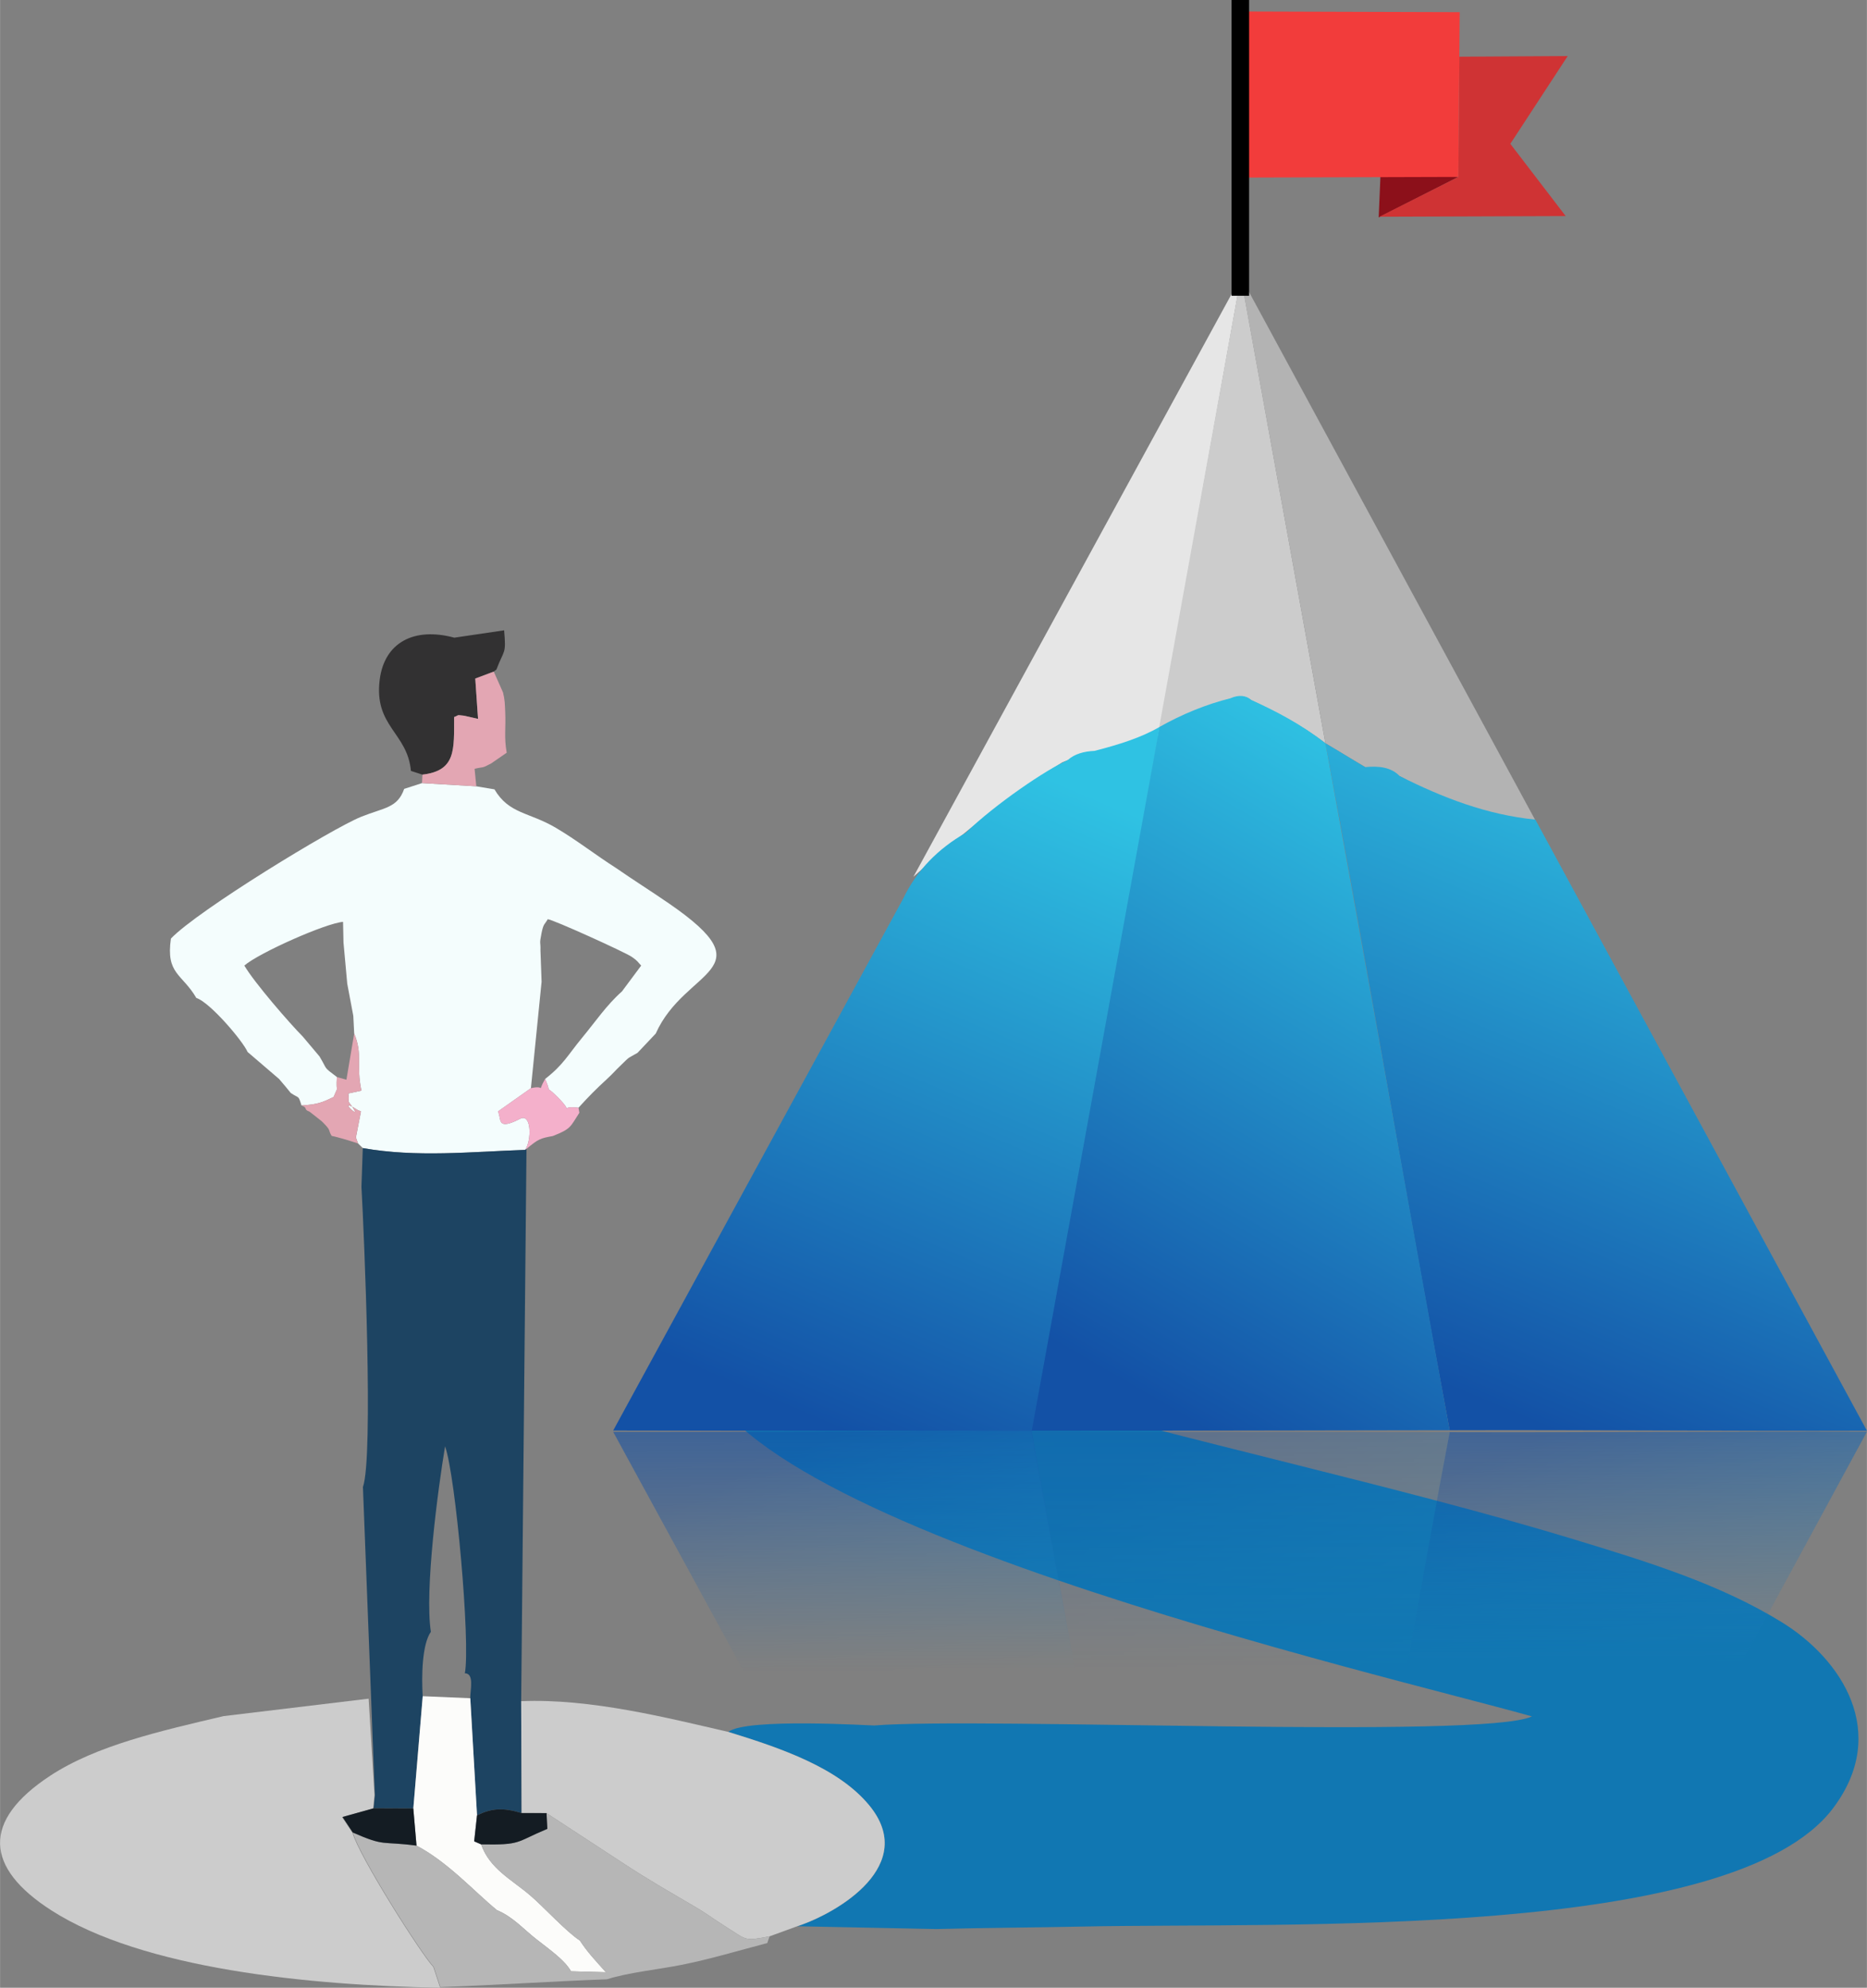 <?xml version="1.0" encoding="UTF-8"?>
<!DOCTYPE svg PUBLIC "-//W3C//DTD SVG 1.1//EN" "http://www.w3.org/Graphics/SVG/1.1/DTD/svg11.dtd">
<!-- Creator: CorelDRAW 2019 (64-Bit) -->
<svg xmlns="http://www.w3.org/2000/svg" xml:space="preserve" width="3.112in" height="3.312in" version="1.1" style="shape-rendering:geometricPrecision; text-rendering:geometricPrecision; image-rendering:optimizeQuality; fill-rule:evenodd; clip-rule:evenodd"
viewBox="0 0 1071.77 1140.73"
 xmlns:xlink="http://www.w3.org/1999/xlink">
 <rect x="0" y="0" width="1071.77" height="1140.73" fill="#808080" stroke="none"/>
 <defs>
  <style type="text/css">
   <![CDATA[
    .fil19 {fill:black}
    .fil0 {fill:#1177B2}
    .fil9 {fill:#141C23}
    .fil2 {fill:#1D4462}
    .fil5 {fill:#323132}
    .fil16 {fill:#8C101A}
    .fil12 {fill:#B3B3B3}
    .fil6 {fill:#B6B6B6}
    .fil11 {fill:#CCCCCC}
    .fil3 {fill:#CCCCCC}
    .fil17 {fill:#CF3334}
    .fil7 {fill:#E3A6B3}
    .fil10 {fill:#E6E6E6}
    .fil18 {fill:#F23C3B}
    .fil8 {fill:#F4B0CB}
    .fil1 {fill:#F4FDFD}
    .fil4 {fill:#FCFCFA}
    .fil13 {fill:url(#id6)}
    .fil21 {fill:url(#id7)}
    .fil14 {fill:url(#id8)}
    .fil15 {fill:url(#id9)}
    .fil20 {fill:url(#id10)}
    .fil22 {fill:url(#id11)}
   ]]>
  </style>
     <mask id="id0">
  <linearGradient id="id1" gradientUnits="userSpaceOnUse" x1="696.43" y1="247.57" x2="703.17" y2="957.15">
   <stop offset="0" style="stop-opacity:1; stop-color:white"/>
   <stop offset="0.671" style="stop-opacity:21.58; stop-color:white"/>
   <stop offset="1" style="stop-opacity:0; stop-color:white"/>
  </linearGradient>
      <rect style="fill:url(#id1)" x="803.3" y="820.36" width="269.67" height="155.03"/>
     </mask>
     <mask id="id2">
  <linearGradient id="id3" gradientUnits="userSpaceOnUse" x1="696.43" y1="247.57" x2="703.17" y2="957.15">
   <stop offset="0" style="stop-opacity:1; stop-color:white"/>
   <stop offset="0.671" style="stop-opacity:0.502; stop-color:white"/>
   <stop offset="1" style="stop-opacity:0; stop-color:white"/>
  </linearGradient>
      <rect style="fill:url(#id3)" x="590.75" y="820.32" width="242.65" height="155.07"/>
     </mask>
     <mask id="id4">
  <linearGradient id="id5" gradientUnits="userSpaceOnUse" x1="696.43" y1="247.57" x2="703.17" y2="957.15">
   <stop offset="0" style="stop-opacity:1; stop-color:white"/>
   <stop offset="0.671" style="stop-opacity:1.502; stop-color:white"/>
   <stop offset="1" style="stop-opacity:0; stop-color:white"/>
  </linearGradient>
      <rect style="fill:url(#id5)" x="350.79" y="820.14" width="270.42" height="155.25"/>
     </mask>
  <linearGradient id="id6" gradientUnits="userSpaceOnUse" x1="842.35" y1="800.6" x2="990.29" y2="447.03">
   <stop offset="0" style="stop-opacity:1; stop-color:#1351A6"/>
   <stop offset="1" style="stop-opacity:1; stop-color:#2FC2E3"/>
  </linearGradient>
  <linearGradient id="id7" gradientUnits="userSpaceOnUse" xlink:href="#id6" x1="615.81" y1="866.06" x2="808.34" y2="1198.73">
  </linearGradient>
  <linearGradient id="id8" gradientUnits="userSpaceOnUse" xlink:href="#id6" x1="615.81" y1="776.6" x2="808.34" y2="443.94">
  </linearGradient>
  <linearGradient id="id9" gradientUnits="userSpaceOnUse" xlink:href="#id6" x1="432.26" y1="799.51" x2="585.4" y2="438.99">
  </linearGradient>
  <linearGradient id="id10" gradientUnits="userSpaceOnUse" xlink:href="#id6" x1="842.35" y1="842.06" x2="990.29" y2="1195.64">
  </linearGradient>
  <linearGradient id="id11" gradientUnits="userSpaceOnUse" xlink:href="#id6" x1="432.26" y1="843.16" x2="585.4" y2="1203.68">
  </linearGradient>
 </defs>
 <g id="Layer_x0020_1">
  <g id="_2967039097168">
   <path class="fil0" d="M615.64 691.24c-7.5,0.16 -13.92,0.37 -19.08,0.63 -69.48,3.48 -188.84,13.86 -195.07,82.53 -8.63,95.12 397.21,187.61 477.94,210.62 -27.93,13.27 -316.06,0.25 -377.6,5.2 0.11,0.17 -73.57,-4.56 -83.74,3.7 30.59,9.4 63.18,20.64 80.88,42.11 28.11,34.09 -17.31,61.49 -41.28,69.41l79.85 1.61c27.87,-0.76 55.85,-0.83 83.75,-1.43 116.3,-2.48 373.57,8.16 430.98,-67.85 32.9,-43.56 4.78,-85.81 -29.46,-106.86 -35.16,-21.62 -75.41,-34.19 -119.92,-47.71 -100.14,-30.4 -220.06,-55.74 -328.46,-87.09 -15.53,-4.67 -12.68,-5.12 -17.34,-12.05 53.52,-6.02 109.59,-8.52 166.64,-9.71l-108.09 -83.1z"/>
   <path class="fil1" d="M232.01 452.7c-3.89,11.09 -11.34,10.67 -24.74,16.05 -16.42,6.58 -93.79,53.74 -109.18,69.87 -2.98,20.48 6.37,20.05 14.59,34.09 7.83,2.5 26.68,24.67 29.43,31l18.05 15.47c3.16,3.6 4.73,5.63 6.69,8.02 5.02,3.43 4.26,1.03 6.2,7.19 9.35,-0.57 12,-1.72 18.44,-4.87 3.2,-7.72 1.22,-0.8 1.88,-11.44 -8.12,-6.15 -5.08,-3.64 -10,-11.84l-9.59 -11.38c-7.41,-7.44 -27.93,-31.08 -33.55,-40.74 8.31,-7.25 46.99,-24.43 56.67,-25.07l0.26 11.85 2.15 23.62 3.48 18.46 0.51 10.16c5.07,12.13 1.01,18.11 4.15,32.75l-7.52 1.64c0.79,5.66 -0.88,3.41 1.5,6.61 8.31,11.18 -9.96,-6.07 3.95,2.93 0.26,0.17 1.25,0.42 1.8,0.75l-2.9 14.98 1.25 3.41 2.72 2.65c30.97,5.46 62.05,2.12 93.19,1.03 3.78,-5.49 3.61,-20.75 -2.56,-18 -14.11,7.25 -10.81,0.52 -13.04,-4.05l18.91 -13.34 6.13 -61.09 -0.65 -18.11c0.14,-5.07 -0.73,-3.09 0.61,-9.77 1.16,-5.75 1.8,-4.84 3.57,-8.01 3.16,0.23 44.4,18.94 48.27,21.61 3.67,2.53 3.27,2.86 5.38,5l-11.05 14.84c-8.71,7.68 -15.33,17.48 -22.9,26.63 -8.21,9.93 -10.63,15.38 -21.19,23.58 4.86,11.34 -1.98,1.32 7.02,10.29 10.99,10.94 -0.82,4.77 12.12,6.23 6.57,-7.17 9.47,-10.09 16.38,-16.49 4.06,-3.76 4.31,-4.42 7.71,-7.66 5.85,-5.59 3.14,-3.49 9.8,-7.34l10.45 -11.05c16.92,-37.94 64.65,-35.43 7.69,-74.62 -10.43,-7.18 -20.11,-13.23 -30.52,-20.44 -11.77,-7.5 -22.51,-15.97 -34.53,-23.05 -15.35,-9.05 -26.89,-7.87 -35.22,-22.06l-10.41 -1.74 -31.17 -1.84 -10.23 3.31z"/>
   <path class="fil2" d="M207.48 681.2c1.53,27.32 6.98,154.93 0.84,172.17l6.85 176.76 -0.73 7.62 22.8 0.08 5.39 -64.4c-0.69,-11.33 -0.43,-29.71 4.69,-36.96 -3.64,-23.84 4.1,-82.16 8.16,-106.45 6.05,16.8 14.66,112.71 11.36,130.25 5.43,0 3.15,9.23 3.09,14.33l3.87 67.18c8.26,-4.04 14.72,-4.61 25.61,-1.31l-0.24 -64.18 3.05 -316.99 -0.79 0.59c-31.14,1.09 -62.22,4.43 -93.19,-1.03l-0.77 22.35z"/>
   <path class="fil3" d="M128.2 984.87c-35.88,8.45 -72.84,16.74 -99.42,34.19 -39.38,25.86 -37.59,52.7 0.67,77.26 52.42,33.65 147.92,43.07 223.21,44.4l-3.9 -11.9c-6.62,-6.73 -42.7,-63.51 -46.44,-77.06l-5.93 -8.94 17.84 -4.98 0.73 -7.62 -3.37 -55.39 -83.39 10.03z"/>
   <path class="fil3" d="M299.42 1040.46l14.29 0.03 44.5 29.08c13.71,9.03 28.14,17.29 39.96,24.2 8.6,5.03 10.89,7.18 18.72,12.09 12.2,7.66 10.17,8.13 24.88,5.37l15.92 -5.8c23.97,-7.92 69.39,-35.33 41.28,-69.41 -17.7,-21.46 -50.29,-32.71 -80.88,-42.11 -35.37,-8.15 -79.2,-19.29 -118.92,-17.64l0.24 64.18z"/>
   <path class="fil4" d="M237.24 1037.83l1.84 21.35c18.06,9.44 33.4,26.61 46.23,37.06 8.97,3.66 15.03,10.73 22.48,16.55 8.52,6.67 16.52,12.24 19.97,18.49l20.05 0.56c-6.31,-7.12 -10.51,-11.39 -14.94,-18.22 -7.6,-4.86 -20.6,-19.08 -28.29,-25.7 -10.78,-9.27 -23.45,-15.36 -28.4,-29.48l-3.98 -1.75 1.63 -14.93 -3.87 -67.18 -27.31 -1.16 -5.39 64.4z"/>
   <path class="fil5" d="M260.79 365.95c-23.29,-6.28 -40.12,2.89 -42.83,24.05 -3.44,26.91 15.94,30.41 17.92,52.41l6.62 2.14c19.41,-2.26 18.11,-14.43 18.17,-33.05 3.15,-1.12 0.8,-1.31 5.65,-0.77 0.78,0.09 6.33,1.48 8.08,1.83l-1.59 -23.15 10.61 -3.99 1.54 -1.19c4.45,-11.8 5.68,-8.36 4.41,-22.5l-28.59 4.22z"/>
   <path class="fil6" d="M285.31 1096.23c-12.84,-10.45 -28.17,-27.62 -46.23,-37.06 -20.65,-2.7 -17.78,0.7 -36.55,-7.51 3.74,13.55 39.81,70.33 46.44,77.06l3.89 11.9 -0.31 -0.26c32.57,-1.14 63.67,-3.31 95.93,-4.49 11.97,-3.88 29.8,-5.66 43.38,-8.4 16.57,-3.34 32.48,-8.2 48.59,-12.37l1.33 -3.86c-14.7,2.76 -12.68,2.28 -24.88,-5.37 -7.83,-4.91 -10.12,-7.07 -18.72,-12.09 -11.82,-6.91 -26.25,-15.17 -39.96,-24.2l-44.5 -29.08 0.46 9.03c-18.44,7.7 -14.65,9.32 -38.02,8.91 4.95,14.11 17.62,20.2 28.4,29.48 7.69,6.61 20.69,20.84 28.29,25.7 4.43,6.83 8.63,11.1 14.94,18.22l-20.05 -0.56c-3.44,-6.25 -11.45,-11.83 -19.97,-18.49 -7.44,-5.82 -13.51,-12.89 -22.48,-16.55z"/>
   <path class="fil7" d="M242.5 444.56l-0.26 4.83 31.17 1.84 -0.99 -10.02c5.49,-1.36 3.63,0.07 9.56,-3.11l8.88 -6.13c-1.61,-9.02 -0.42,-14 -0.86,-23.54 -0.21,-4.55 -0.19,-6.69 -1.25,-11.03l-5.32 -11.98 -10.61 3.99 1.59 23.15c-1.75,-0.35 -7.3,-1.74 -8.08,-1.83 -4.85,-0.54 -2.5,-0.35 -5.65,0.77 -0.07,18.62 1.23,30.79 -18.17,33.05z"/>
   <path class="fil8" d="M304.75 624.49l-18.91 13.34c2.24,4.57 -1.06,11.3 13.04,4.05 6.17,-2.75 6.35,12.52 2.56,18l0.79 -0.59c6.85,-5.66 7.84,-6.02 15.12,-7.35 10.78,-4.23 9.99,-5.4 15.22,-13.34l-0.51 -2.92c-12.95,-1.46 -1.13,4.71 -12.12,-6.23 -9,-8.97 -2.17,1.05 -7.02,-10.29 -5.12,9.04 1.01,3.2 -8.17,5.32z"/>
   <path class="fil7" d="M193.35 618.07c-0.66,10.64 1.32,3.73 -1.88,11.44 -6.44,3.15 -9.08,4.3 -18.44,4.87 0.8,0.6 1.94,0.47 2.39,1.83 0.45,1.35 1.77,1.38 2.36,1.84 0.58,0.46 1.69,1.31 2.33,1.81l4.54 3.59c5.89,5.78 3.34,4.4 5.68,8.39 4.18,0.9 9.7,2.58 15.2,4.36l-1.25 -3.41 2.9 -14.98c-0.56,-0.33 -1.54,-0.58 -1.8,-0.75 -13.91,-9.01 4.36,8.25 -3.95,-2.93 -2.38,-3.2 -0.71,-0.95 -1.5,-6.61l7.52 -1.64c-3.14,-14.64 0.92,-20.62 -4.15,-32.75l-4.46 26.51 -5.48 -1.57z"/>
   <path class="fil9" d="M202.53 1051.66c18.77,8.21 15.9,4.81 36.55,7.51l-1.84 -21.35 -22.8 -0.08 -17.84 4.98 5.93 8.94z"/>
   <path class="fil9" d="M273.82 1041.77l-1.63 14.93 3.98 1.75c23.37,0.41 19.58,-1.21 38.02,-8.91l-0.46 -9.03 -14.29 -0.03c-10.89,-3.31 -17.35,-2.74 -25.61,1.31z"/>
   <g>
    <path class="fil10" d="M712.31 159.06c-15.76,87.83 -31.52,175.67 -47.28,263.51 -15.05,3.62 -30.1,7.23 -45.15,10.85 -3.36,1.36 -6.72,2.71 -10.08,4.07 -30.14,19.14 -58.41,41.38 -85.45,65.68 62.65,-114.7 125.3,-229.41 187.95,-344.11z"/>
    <path class="fil11" d="M665.43 417.42c13.74,-7.14 28.04,-12.75 42.82,-17.05 4.11,-1.42 7.45,-0.65 10.27,1.55 14.39,6.81 28.73,14.18 42.35,24.61 -16.15,-89.32 -32.4,-178.45 -48.54,-267.77 -15.63,86.22 -31.26,172.44 -46.89,258.66z"/>
    <path class="fil12" d="M760.87 426.53c7.75,4.65 15.5,9.3 23.25,13.95 9.91,-0.76 21.35,5.14 33.33,13.17 19.08,8.67 40.21,14.59 63.94,17.05 -56.38,-103.98 -112.76,-207.96 -169.14,-311.95 16.21,89.26 32.42,178.51 48.63,267.77z"/>
    <path class="fil13" d="M1071.77 821.06c-79.31,0.26 -160.25,-0.55 -239.56,-0.29 -24.8,-131.75 -46.54,-262.48 -71.34,-394.24 7.94,4.65 14.88,9.04 22.82,13.69 7.59,-0.68 14.8,-0.11 19.81,5.16 24.73,12.37 49.82,22.17 77.91,24.98 63.45,116.9 126.91,233.8 190.36,350.7z"/>
    <path class="fil14" d="M832.2 820.76c-80.09,0.13 -160.17,0.26 -240.26,0.39 24.7,-134.53 48.8,-269.33 73.51,-403.86 12.99,-7.38 26.91,-13.07 40.93,-16.57 4.92,-2.22 9.19,-1.52 11.73,0.89 14.01,6.33 28.74,13.94 42.76,24.91 24.06,131.3 47.28,262.94 71.34,394.24z"/>
    <path class="fil15" d="M351.99 820.95c55.48,-101.72 110.96,-203.44 166.44,-305.16 7.89,-16.52 20.2,-28.76 35.84,-37.78 17.17,-16.61 46.47,-36.46 58.6,-41.76 3.98,-3.62 9.38,-5.06 15.42,-5.33 13.82,-3.54 26.94,-7.63 37.39,-13.76 -24.48,134.72 -48.95,269.45 -73.43,404.17 -80.09,-0.13 -160.17,-0.25 -240.26,-0.38z"/>
    <polygon class="fil16" points="837.2,101.53 791.47,124.78 792.64,97.27 "/>
    <polygon class="fil17" points="837.77,32.55 899.98,32.16 867.04,82.54 898.82,124 791.86,124.39 837.2,101.53 "/>
    <polygon class="fil18" points="837.98,6.98 837.2,101.53 712.81,101.91 712.81,6.59 "/>
    <rect class="fil19" x="707" y="0" width="10.07" height="169.73"/>
   </g>
   <g>
    <path class="fil20" style="mask:url(#id0)" d="M1071.77 821.61c-79.31,-0.26 -160.25,0.55 -239.56,0.29 -9.58,50.88 -18.7,101.6 -27.71,152.29l184.45 0 82.82 -152.59z"/>
    <path class="fil21" style="mask:url(#id2)" d="M832.2 821.9c-80.09,-0.13 -160.17,-0.26 -240.26,-0.39 9.34,50.86 18.59,101.77 27.83,152.68l184.82 0c9.14,-50.79 18.31,-101.57 27.61,-152.29z"/>
    <path class="fil22" style="mask:url(#id4)" d="M351.99 821.72l83.16 152.48 184.87 0 -27.77 -152.86c-80.09,0.13 -160.17,0.26 -240.26,0.39z"/>
   </g>
  </g>
 </g>
</svg>

